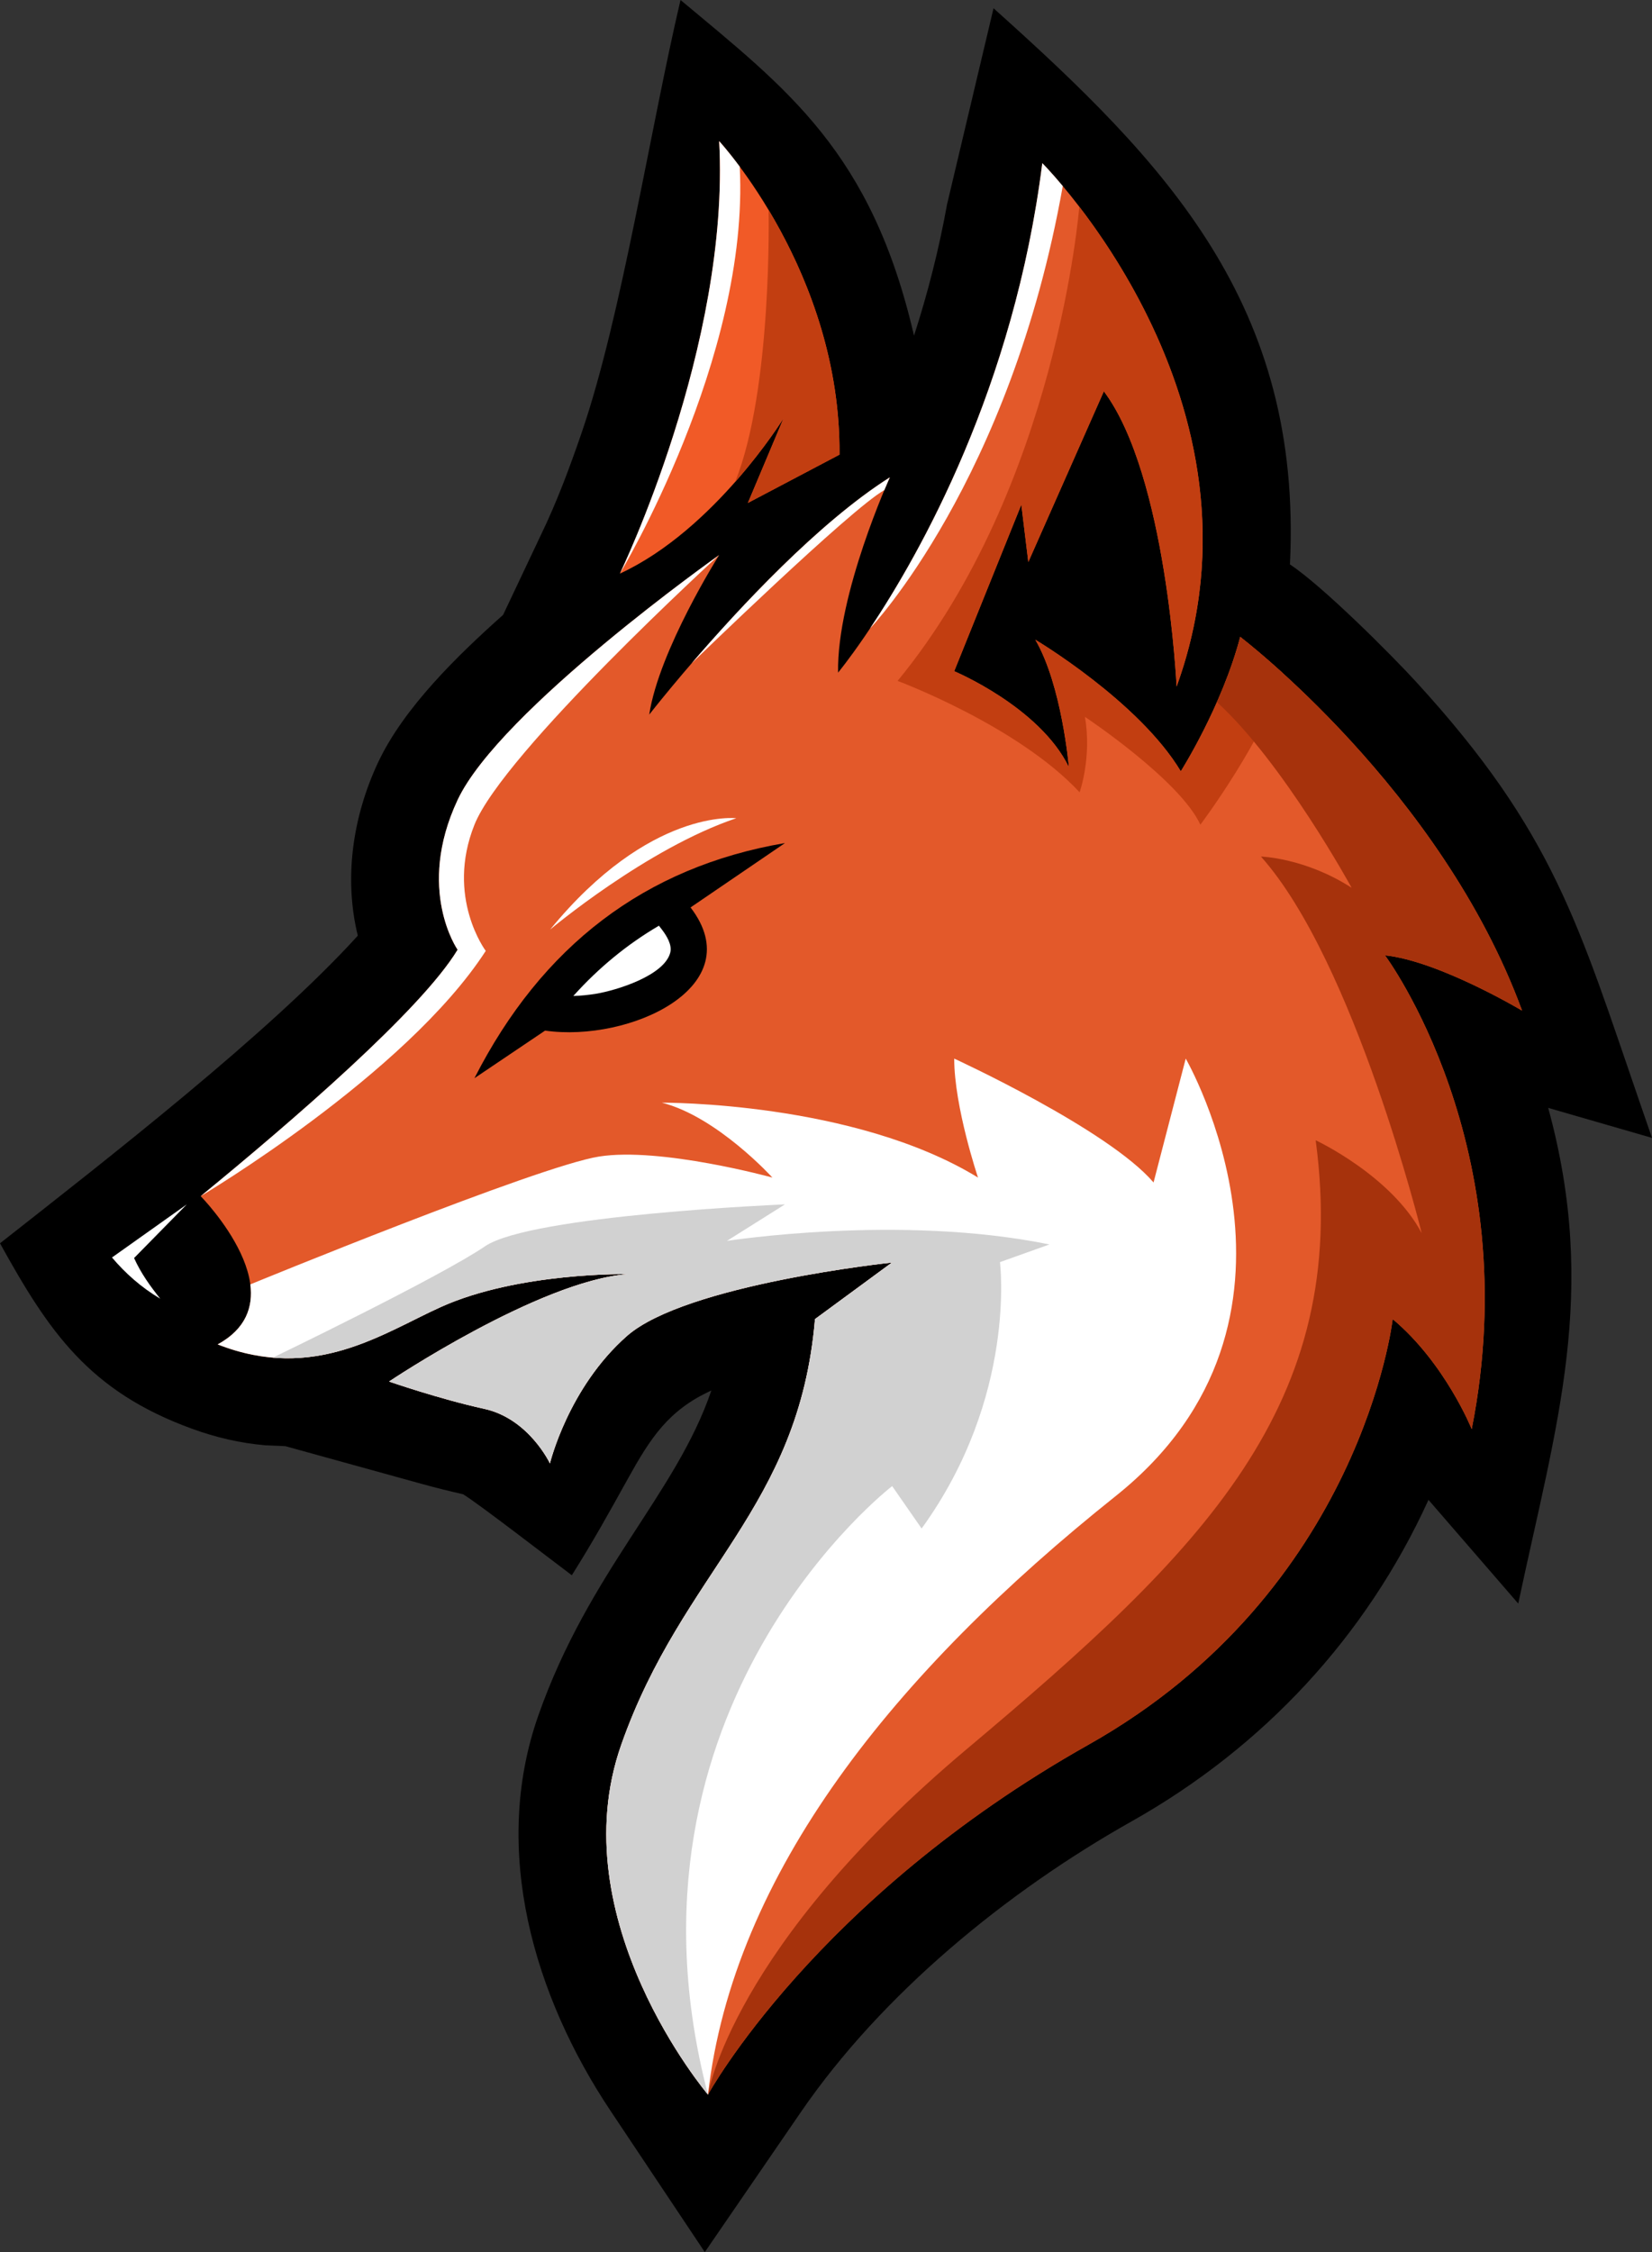 <?xml version="1.0" encoding="UTF-8"?><svg xmlns="http://www.w3.org/2000/svg" viewBox="0 0 2910.38 3965.3"><rect x="0" y="0" width="2910.38" height="3965.3" fill="#333333" stroke="none"/><defs><style>.d{fill:#fff;}.d,.e,.f,.g,.h,.i,.j{fill-rule:evenodd;}.e{fill:#c23e11;}.f{fill:#a6320c;}.g{fill:#f15a27;}.h{fill:#e3592a;}.i{fill:#d1d1d1;}</style></defs><g id="a"/><g id="b"><g id="c"><g><path class="j" d="M815.81,2630.92c-24.06-5.4-48-11.36-71.76-17.93l-241.32-66.7-34.99-1.52c-44.96-3.88-87.17-13.76-129.53-29.17-180.89-65.79-251.88-170.27-338.21-326.51,188.33-148.05,474.08-369.66,630.35-541.62-24.95-101.81-8.69-210.29,35.57-304.71,45.25-96.53,140.41-188.91,220.44-260.19l66.49-140.49c28.29-58.41,51.11-119.68,72.14-181.03,70.21-204.86,120.63-534.7,173.9-761.06,188.13,157.14,336.49,267.23,411.35,591.04,24.44-75.4,43.91-152.41,58.07-230.38l.15-.83L1750.32,14.56c304.7,272.72,544.57,521.69,522.21,979.25,57.27,37.83,176.96,157.29,222.26,206.71,243.59,265.74,286.33,428.52,395.55,744.89l20.05,58.08-182.88-52.84c89.3,326.2,14.13,557.29-52.77,872.75l-158.12-182.58c-109.94,240.99-290.94,435.49-523.1,566.11-219.68,123.6-439.45,303.29-582.82,512.14l-169.03,246.23-165.84-248.39c-135.01-202.2-211.01-458.99-127.44-696.4,89.67-254.74,242.69-389.8,304.82-572.21-75.56,34.35-107.3,83.78-146.67,154.64-35.2,63.36-60.67,109.3-99.12,170.63-33.8-25.29-166.49-127.72-191.61-142.65h0Z"/><path class="h" d="M353.55,2106.09c160.03-130.98,388.82-328.11,452.61-433.9,0,0-73.93-105.96,0-263.67,73.93-157.71,460.82-431.25,460.82-431.25,0,0-105.96,167.57-123.21,280.93,0,0,229.19-294.48,423.87-417.69,0,0-93.64,205.77-91.17,343.77,0,0,290.79-349.92,359.79-896.99,0,0,418.93,418.93,236.57,921.64,0,0-17.25-372.11-128.14-519.97l-133.08,300.64-12.32-101.04-118.23,293.25s150.27,62.84,202.02,168.81c0,0-12.32-144.16-59.14-224.25,0,0,182.35,108.44,256.28,231.65,0,0,72.69-114.59,104.73-236.57,0,0,353.61,268.6,496.54,657.96,0,0-146.62-87.48-241.5-97.34,0,0,251.35,336.38,152.78,834.16,0,0-46.82-116.31-139.23-193.69,0,0-54.21,478.32-535.98,749.39-481.77,271.07-670.29,616.07-670.29,616.07,0,0-261.21-308.03-152.78-616.06,108.43-308.04,312.95-414.49,341.3-749.4l135.54-99.55s-363.47,38.2-466.97,129.38c-103.5,91.18-135.54,224.25-135.54,224.25,0,0-36.96-78.85-115.82-96.1-78.86-17.25-167.57-48.05-167.57-48.05,0,0,263.7-176.81,420.18-189.13,0,0-192.21-3.69-328.98,57.91-101.89,45.89-222.93,132.78-393.19,65.85,147.57-80.78-29.89-261.01-29.89-261.01h0Z"/><path class="d" d="M1532.81,1106.51c88.11-131.89,253.62-424.12,303.45-819.23,0,0,14.14,14.15,36.04,40.29-92.07,519.28-339.48,778.95-339.48,778.95h0Z"/><path class="d" d="M1218.29,1168.09c83.48-96.98,223.61-248,349.36-327.6,0,0-3.73,8.21-9.68,22.41-59.71,33.47-338.67,304.21-339.68,305.18h0Z"/><path class="e" d="M1901.4,363.9c109.81,143.14,307.16,470.85,171.43,845.02,0,0-17.25-372.1-128.14-519.96l-133.08,300.64-12.32-101.04-118.23,293.25s150.27,62.84,202.02,168.8c0,0-12.32-144.15-59.14-224.25,0,0,182.35,108.44,256.28,231.65,0,0,72.69-114.59,104.73-236.57,0,0,29.88,22.72,75.75,64.44-29.25,110.79-145.96,266.16-145.96,266.16-36.32-78.87-203.41-189.9-203.41-189.9,12.45,71.6-9.34,132.83-9.34,132.83-108.96-117.26-320.66-196.12-320.66-196.12,281.34-341.89,320.01-834.08,320.08-834.96h0Z"/><path class="f" d="M2143.91,1236.18c15.39-34.85,30.43-74.38,41.03-114.72,0,0,353.61,268.6,496.54,657.96,0,0-146.62-87.48-241.5-97.34,0,0,251.35,336.38,152.78,834.16,0,0-46.82-116.31-139.23-193.69,0,0-54.21,478.32-535.99,749.39-481.77,271.07-670.29,616.07-670.29,616.07,0,0,41.23-260.04,456.31-608.71,415.08-348.67,676.58-605.6,614.32-1071.61,0,0,132.84,61.91,186.8,163.61,0,0-117.89-477.9-283.24-663.14,0,0,77.83,2.08,159.81,55,0,0-120.51-220.49-237.35-326.98h0Z"/><path class="d" d="M353.55,2106.08c160.03-130.98,388.82-328.1,452.61-433.9,0,0-73.93-105.96,0-263.67,73.93-157.72,460.82-431.25,460.82-431.25,0,0-380.09,347.28-431.15,474.92-51.06,127.64,19.93,222.08,19.93,222.08-141.13,217.92-502.21,431.82-502.21,431.82h0Z"/><path class="d" d="M1247.27,3688s-261.21-308.03-152.78-616.06c108.43-308.04,312.95-414.49,341.3-749.4l135.54-99.55s-363.47,38.2-466.97,129.38c-103.5,91.18-135.54,224.25-135.54,224.25,0,0-36.96-78.85-115.82-96.1-78.86-17.25-167.57-48.05-167.57-48.05,0,0,263.7-176.81,420.18-189.13,0,0-192.21-3.69-328.98,57.91-101.89,45.89-222.93,132.77-393.18,65.85,50.07-27.41,62.69-66.28,57.55-105.67h.02s505.71-207.82,614.14-225.07c108.43-17.25,305.57,36.96,305.57,36.96,0,0-97.33-107.18-194.67-131.83,0,0,337.61-2.48,556.93,131.83,0,0-41.93-124.43-41.93-209.45,0,0,271.1,124.45,351.19,218.09l56.68-218.09s266.13,459.6-123.22,770.09c-389.36,310.5-673.99,664.01-718.44,1054.04h0Z"/><path class="i" d="M1247.27,3688s-261.21-308.03-152.78-616.06c108.43-308.04,312.95-414.49,341.3-749.4l135.54-99.55s-363.47,38.2-466.98,129.38c-103.5,91.18-135.53,224.25-135.53,224.25,0,0-36.96-78.85-115.82-96.1-78.86-17.25-167.57-48.05-167.57-48.05,0,0,263.7-176.81,420.18-189.13,0,0-192.21-3.7-328.98,57.91-81.36,36.65-174.93,99.41-296.02,89.16,.57-.27,293.19-141.24,374.05-196.19,80.94-55,528.24-73.68,528.24-73.68l-102.33,64.34s304.66-47.75,568.24,6.22l-87.17,31.13s30.45,236.59-138,469.03l-51.89-74.71s-503.53,387.12-324.49,1071.46h0Z"/><path class="g" d="M1092.07,1009.98s194.57-401.68,174.91-761.46c0,0,214.48,231.64,211.98,552l-161.41,85.02,62.84-149.09s-120.75,195.91-288.32,273.54h0Z"/><path class="d" d="M1092.07,1009.98s194.57-401.68,174.91-761.47c0,0,14.64,15.83,36.21,44.88,17.66,336.9-211.13,716.59-211.13,716.59h0Z"/><path class="e" d="M1354.02,369.57c59.11,98.62,126.35,250.75,124.95,430.94l-161.41,85.02,62.84-149.09s-31.77,51.54-85.32,112.22c66.04-163.88,58.95-479.09,58.95-479.09h0Z"/><path class="j" d="M835.83,1898.38c118.7-232.67,300.23-371.9,547.07-414l-166.34,113.36c106.81,139.06-107.19,238.08-256.29,216.86l-124.44,83.79h0Z"/><path class="d" d="M1010.04,1753.62c13.47-.38,26.92-1.76,39.93-3.9,35.48-5.84,119.83-31.58,130.78-72.14,3.8-14.07-6.7-30.52-14.75-41.01l-5.14-6.7c-56.39,33.07-106.5,74.45-150.82,123.74h0Z"/><path class="d" d="M969.16,1636.72s169.8-142.8,327.91-196.05c0,0-152.54-18.15-327.91,196.05h0Z"/><path class="d" d="M329.08,2120.54l-131.79,93.52c23.51,27.77,51.21,52.48,85.09,72.64-17.61-21.95-34.11-44.87-46.18-71.66l92.87-94.49h0Z"/></g></g></g></svg>